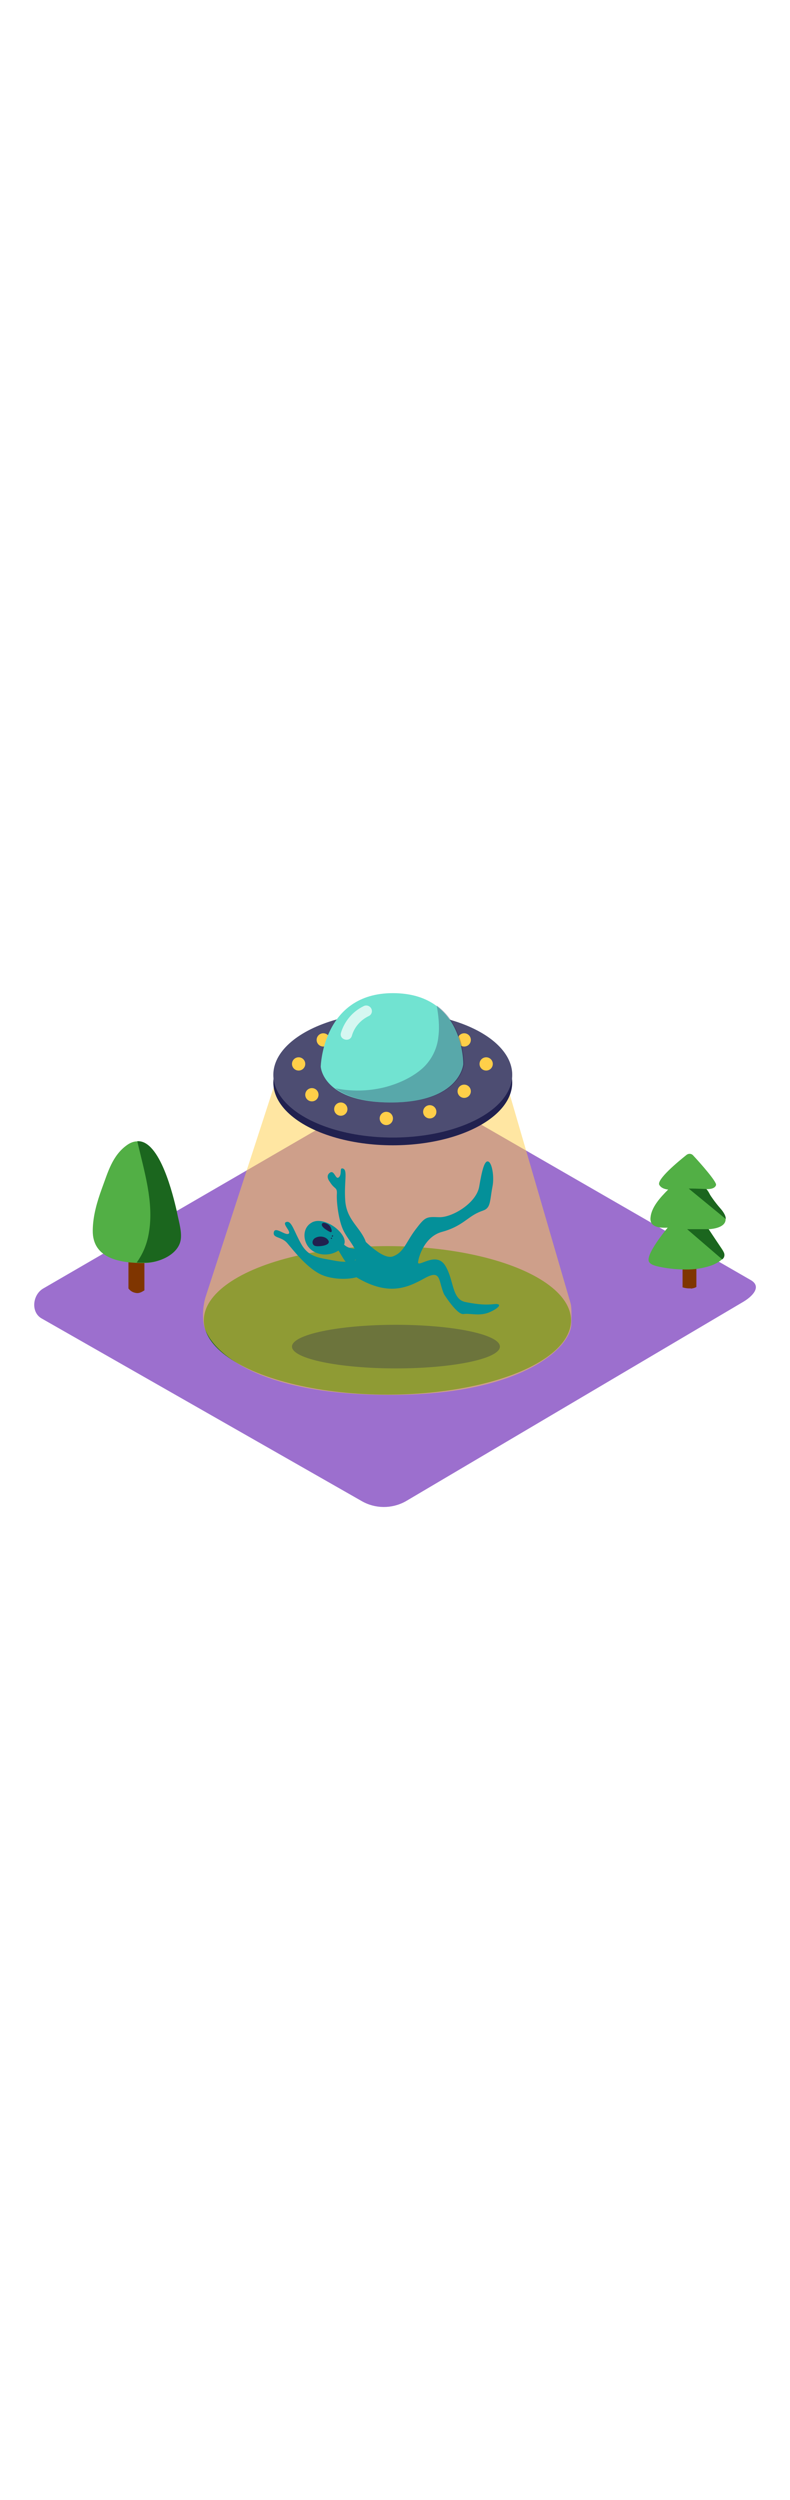 <svg version="1.1" id="Layer_1" xmlns="http://www.w3.org/2000/svg" xmlns:xlink="http://www.w3.org/1999/xlink" x="0px" y="0px" viewBox="0 0 500 500" style="width: 158px;" xml:space="preserve" data-imageid="alien-2-89" imageName="Alien 2" class="illustrations_image">
<style type="text/css">
	.st0_alien-2-89{fill:#9C6FCE;}
	.st1_alien-2-89{fill:#1B661E;}
	.st2_alien-2-89{opacity:0.51;fill:#FFCF49;enable-background:new    ;}
	.st3_alien-2-89{fill:#21214F;}
	.st4_alien-2-89{opacity:0.2;fill:#FFFFFF;enable-background:new    ;}
	.st5_alien-2-89{fill:#FFCF49;}
	.st6_alien-2-89{fill:#71E3D1;}
	.st7_alien-2-89{opacity:0.3;fill:#21214F;enable-background:new    ;}
	.st8_alien-2-89{opacity:0.7;fill:#FFFFFF;enable-background:new    ;}
	.st9_alien-2-89{opacity:0.32;fill:#21214F;enable-background:new    ;}
	.st10_alien-2-89{fill:#68E1FD;}
	.st11_alien-2-89{opacity:0.46;fill:url(#SVGID_1_);enable-background:new    ;}
	.st12_alien-2-89{fill:#7F3500;}
	.st13_alien-2-89{fill:#52AF45;}
	.st14_alien-2-89{fill:url(#SVGID_00000021813097974814685740000007585263378011085467_);}
</style>
<g id="field_alien-2-89">
	<path class="st0_alien-2-89" d="M256.8,409l212.7-125.7c6.8-3.8,12.6-10,6-14.1L262,146.1c-3.2-2-8.1-3.3-11.3-1.4L27.4,274.3&#10;&#9;&#9;c-6.8,3.9-8,14.9-1.2,18.9l202.6,115.6C237.4,413.8,248,413.9,256.8,409z"/>
	<ellipse class="st1_alien-2-89" cx="245.2" cy="294.5" rx="116.2" ry="47"/>
</g>
<g id="ufo_alien-2-89">
	<path class="st2_alien-2-89" d="M174.8,142.1l-44.6,137.3c-1.9,5.9-2.6,15.8-0.1,21.5c8.1,18.5,42.2,42.2,123.7,40.7&#10;&#9;&#9;c76.1-1.4,107.6-29.4,107.8-45c0.1-5.1,0.3-10.3-0.5-13l-43-147.7"/>
	<ellipse class="st3_alien-2-89" cx="248.6" cy="144" rx="75.6" ry="39.7"/>
	<ellipse class="st3_alien-2-89" cx="248.6" cy="139.1" rx="75.6" ry="39.7"/>
	<ellipse class="st4_alien-2-89" cx="248.6" cy="139.1" rx="75.6" ry="39.7"/>
	<circle class="st5_alien-2-89" cx="189" cy="132.2" r="4.2"/>
	<circle class="st5_alien-2-89" cx="307.7" cy="132.2" r="4.2"/>
	<circle class="st5_alien-2-89" cx="197.4" cy="151.7" r="4.2"/>
	<circle class="st5_alien-2-89" cx="215.7" cy="160.8" r="4.2"/>
	<circle class="st5_alien-2-89" cx="244.5" cy="166.7" r="4.2"/>
	<circle class="st5_alien-2-89" cx="272" cy="162.5" r="4.2"/>
	<circle class="st5_alien-2-89" cx="293.8" cy="149.5" r="4.2"/>
	<circle class="st5_alien-2-89" cx="293.8" cy="117" r="4.2"/>
	<circle class="st5_alien-2-89" cx="204.6" cy="117" r="4.2"/>
	<path class="st6_alien-2-89" d="M203,133.9c0,0,1.1-46.5,45.6-46.5c45.5,0,44.6,45,44.6,45s-2,24.2-45.6,24.2S203,133.9,203,133.9z"/>
	<path class="st7_alien-2-89" d="M276.4,95.2c1.1,6.4,1.9,12.9,1.1,19.4c-0.7,7.7-4.2,14.9-9.9,20.2c-6.8,6.1-15.9,10.1-24.7,12.3&#10;&#9;&#9;c-10.1,2.4-20.5,2.6-30.7,0.5c6.3,4.8,17.2,9,36,9c43.6,0,45.6-24.2,45.6-24.2S294.2,108.1,276.4,95.2z"/>
	<path class="st8_alien-2-89" d="M234.9,97c-1-1.7-3.2-2.3-4.9-1.3c-6.9,3.4-12,9.5-14.2,16.8c-1.3,4.4,5.6,6.3,6.9,1.9&#10;&#9;&#9;c1.6-5.6,5.6-10.1,10.9-12.6C235.3,100.9,235.9,98.7,234.9,97z"/>
</g>
<g id="alien_alien-2-89">
	<ellipse class="st9_alien-2-89" cx="250.6" cy="311.1" rx="65.8" ry="13.8"/>
	<path class="st10_alien-2-89 targetColor" d="M199.3,231.8c-0.7,0.2-1.4,0.4-2,0.8c-4.2,2.3-5.4,7.1-4.1,11.5c3,10.2,17.3,11.4,23.7,3.8&#10;&#9;&#9;c0.3-0.4,0.6-0.8,0.8-1.2c1.8-3.6-2.1-8.1-4.6-10.2C209.8,233.6,204,230.7,199.3,231.8z" style="fill: rgb(4, 144, 153);"/>
	<path class="st3_alien-2-89" d="M199.8,242.2c2.5-1.4,6.5-0.8,8,1.7c2.1,3.4-6.9,4.2-8.6,3.4c-2-1-1.7-3.5-0.1-4.7&#10;&#9;&#9;C199.3,242.4,199.5,242.3,199.8,242.2z"/>
	<path class="st3_alien-2-89" d="M208.6,238.4c0,0-5.5-2.7-4.9-4.8c0.5-1.5,2.6-0.6,3.5-0.1c1.2,0.6,2,1.6,2.4,2.9&#10;&#9;&#9;C210.1,237.4,210.3,239.4,208.6,238.4z"/>
	<path class="st3_alien-2-89" d="M210,241l0.1-0.1c0.1-0.2,0.3-0.3,0.5-0.2c0.2,0.1,0.3,0.3,0.2,0.5l-0.1,0.1c-0.1,0.2-0.3,0.3-0.5,0.2&#10;&#9;&#9;C210,241.4,209.9,241.2,210,241z"/>
	<path class="st3_alien-2-89" d="M209.4,242.4c0.1-0.2,0.3-0.3,0.5-0.2c0.2,0.1,0.3,0.3,0.2,0.5s-0.3,0.3-0.5,0.2&#10;&#9;&#9;C209.4,242.7,209.3,242.5,209.4,242.4L209.4,242.4z"/>
	<path class="st10_alien-2-89 targetColor" d="M225.3,256.3c0,0-4.4,2.2-13.6,0.4s-16-1.9-20.8-10.1s-6.2-15.3-9.6-14.4s3.5,6.3,1.3,7.5s-8.5-4.9-9.3-1&#10;&#9;&#9;s4.8,2.6,8.5,6.9s11.5,14.6,20.2,19.3s22.2,3.6,25.6,1.5s7.1-15.4,3.1-23.6s-11.4-12.6-12.2-24.2s1.6-18.9-1.2-20.1&#10;&#9;&#9;s-0.6,3.4-2.8,5.4s-2.8-5-5.8-2.8s0.1,5.8,0.1,5.8c3,4.9,4.7,3.1,4.4,7.7s1,16.8,4.3,23.3S228,251.3,225.3,256.3z" style="fill: rgb(4, 144, 153);"/>
	<path class="st10_alien-2-89 targetColor" d="M227.4,240.9c1,0.6,14.3,15.7,21.3,13.1s8.1-8.8,14.3-17s6.8-8.1,14.9-7.8s23.6-8.8,25.4-19.4&#10;&#9;&#9;s3.4-16.8,5.8-15.8s3.8,9.8,2.6,15.8s-1.2,11-3.1,13.3s-3.5,1.5-8.7,4.6s-9.5,7.9-20.2,10.8s-14.6,15.1-15.1,19.1&#10;&#9;&#9;s11.3-7.1,17.1,2.1s4,21.4,12.9,23.2s13.6,1.8,18.2,1.3s4.2,1.8-2.4,4.9s-12.9,0.7-17,1.4S281,277.9,281,277.9&#10;&#9;&#9;c-3.7-8.6-1.6-15.9-12.2-10.1s-23.2,12.3-45.2-1.8" style="fill: rgb(4, 144, 153);"/>
	<path class="st10_alien-2-89 targetColor" d="M212.7,248.9c1.7-0.4,6.4,12.7,9.5,10s6.3-6.8,5.2-9.9c0,0-6,1.1-9.6-2.4" style="fill: rgb(4, 144, 153);"/>
</g>
<g id="tree2_alien-2-89">
	
		<linearGradient id="SVGID_1_-alien-2-89" gradientUnits="userSpaceOnUse" x1="432.962" y1="248.568" x2="401.352" y2="218.098" gradientTransform="matrix(1 0 0 -1 0 502)">
		<stop offset="3.000000e-02" style="stop-color:#7F3500"/>
		<stop offset="1" style="stop-color:#9C6FCE;stop-opacity:0"/>
	</linearGradient>
	<path class="st11_alien-2-89" d="M379.3,279.1l55.9-16.7l6.6,8.6l-30.2,26.5L379.3,279.1z"/>
	<path class="st12_alien-2-89" d="M440.7,273.3v-40.2H432v40.5C435,274.5,438.2,274.6,440.7,273.3z"/>
	<path class="st12_alien-2-89" d="M437.2,233.2v41.2c1.2-0.1,2.4-0.4,3.5-1v-40.2H437.2z"/>
	<path class="st13_alien-2-89" d="M448.5,236.8c5.4-0.3,12.4-2.2,10.4-8.3c-1.2-3.6-4.9-6.7-7.3-9.6s-1.9-4.8-4.5-7.5c2.3,0.1,5.5-0.3,6.1-2.6&#10;&#9;&#9;c0.5-2-10-13.9-14.6-18.8c-1-1.1-2.8-1.2-4-0.3c-5.4,4.3-19.3,15.8-17.3,19.1c1.2,2,3.5,2.7,5.6,2.9c-5,5-10.7,11.2-11.2,17.9&#10;&#9;&#9;c-0.5,5.8,5.4,6.5,10.9,6.2c-3.8,4.6-14.1,17.8-11.8,21.7c1.2,2.1,5.2,2.8,7.6,3.3c5.1,1,10.4,1.5,15.6,1.5&#10;&#9;&#9;c5.3,0.1,10.5-0.7,15.5-2.3c2.8-0.9,5.3-2.3,7.6-4.2c2.4-2.3,1.1-4.7-0.5-7C453.9,244.9,451.2,240.9,448.5,236.8z"/>
	<path class="st1_alien-2-89" d="M447.1,211.4c0,0-6.6-0.4-11.2-0.3l23.4,19.2c0,0,0.6-2.2-3.5-6.8C452.5,219.7,449.7,215.7,447.1,211.4z"/>
	<path class="st1_alien-2-89" d="M448.5,236.8h-13.6l22.2,19.1c1.4-1,1.8-2.9,1-4.4C456.6,248.9,448.5,236.8,448.5,236.8z"/>
</g>
<g id="tree1_alien-2-89">
	
		<linearGradient id="SVGID_00000124861967462055410850000018374196565223367307_-alien-2-89" gradientUnits="userSpaceOnUse" x1="83.834" y1="234.176" x2="61.134" y2="210.966" gradientTransform="matrix(1 0 0 -1 0 502)">
		<stop offset="3.000000e-02" style="stop-color:#7F3500"/>
		<stop offset="1" style="stop-color:#9C6FCE;stop-opacity:0"/>
	</linearGradient>
	<path style="fill:url(#SVGID_00000124861967462055410850000018374196565223367307_);" d="M91.4,275.5l-8.9-3.7l-37.6,19.8l18.7,12&#10;&#9;&#9;C71.4,298.1,84,281.6,91.4,275.5z"/>
	<path class="st12_alien-2-89" d="M85.8,277.1c2.2,0.5,3.8-0.5,5.6-1.6v-62.7c0-0.8-0.6-1.4-1.4-1.4c0,0,0,0,0,0h-7.3c-0.8,0-1.4,0.6-1.4,1.4&#10;&#9;&#9;v61.5C82.4,275.8,84,276.8,85.8,277.1z"/>
	<path class="st13_alien-2-89" d="M111.3,225.1c-2.3-10.1-12.7-54.6-31-41.5c-9.3,6.7-12,17.2-15.8,27.4c-3.1,8.5-5.7,17.4-5.8,26.5&#10;&#9;&#9;c-0.3,18.5,18.5,20.8,32.9,20.7c8.3,0,20.2-4.9,22.1-14c1.2-5.4-0.8-11.9-2-17.2C111.6,226.4,111.4,225.7,111.3,225.1z"/>
	<path class="st1_alien-2-89" d="M112.2,227c-0.1-0.6-0.3-1.3-0.4-2c-2.1-8.9-10.4-44.7-24.9-43.9c4.3,18.9,10.7,38.8,7.3,58.1&#10;&#9;&#9;c-1.1,6.8-3.7,13.2-7.7,18.7c1.9,0.1,3.8,0.1,5.7,0.1c8.3,0,20.2-4.9,22.1-14C115.3,238.8,113.3,232.4,112.2,227z"/>
</g>
</svg>